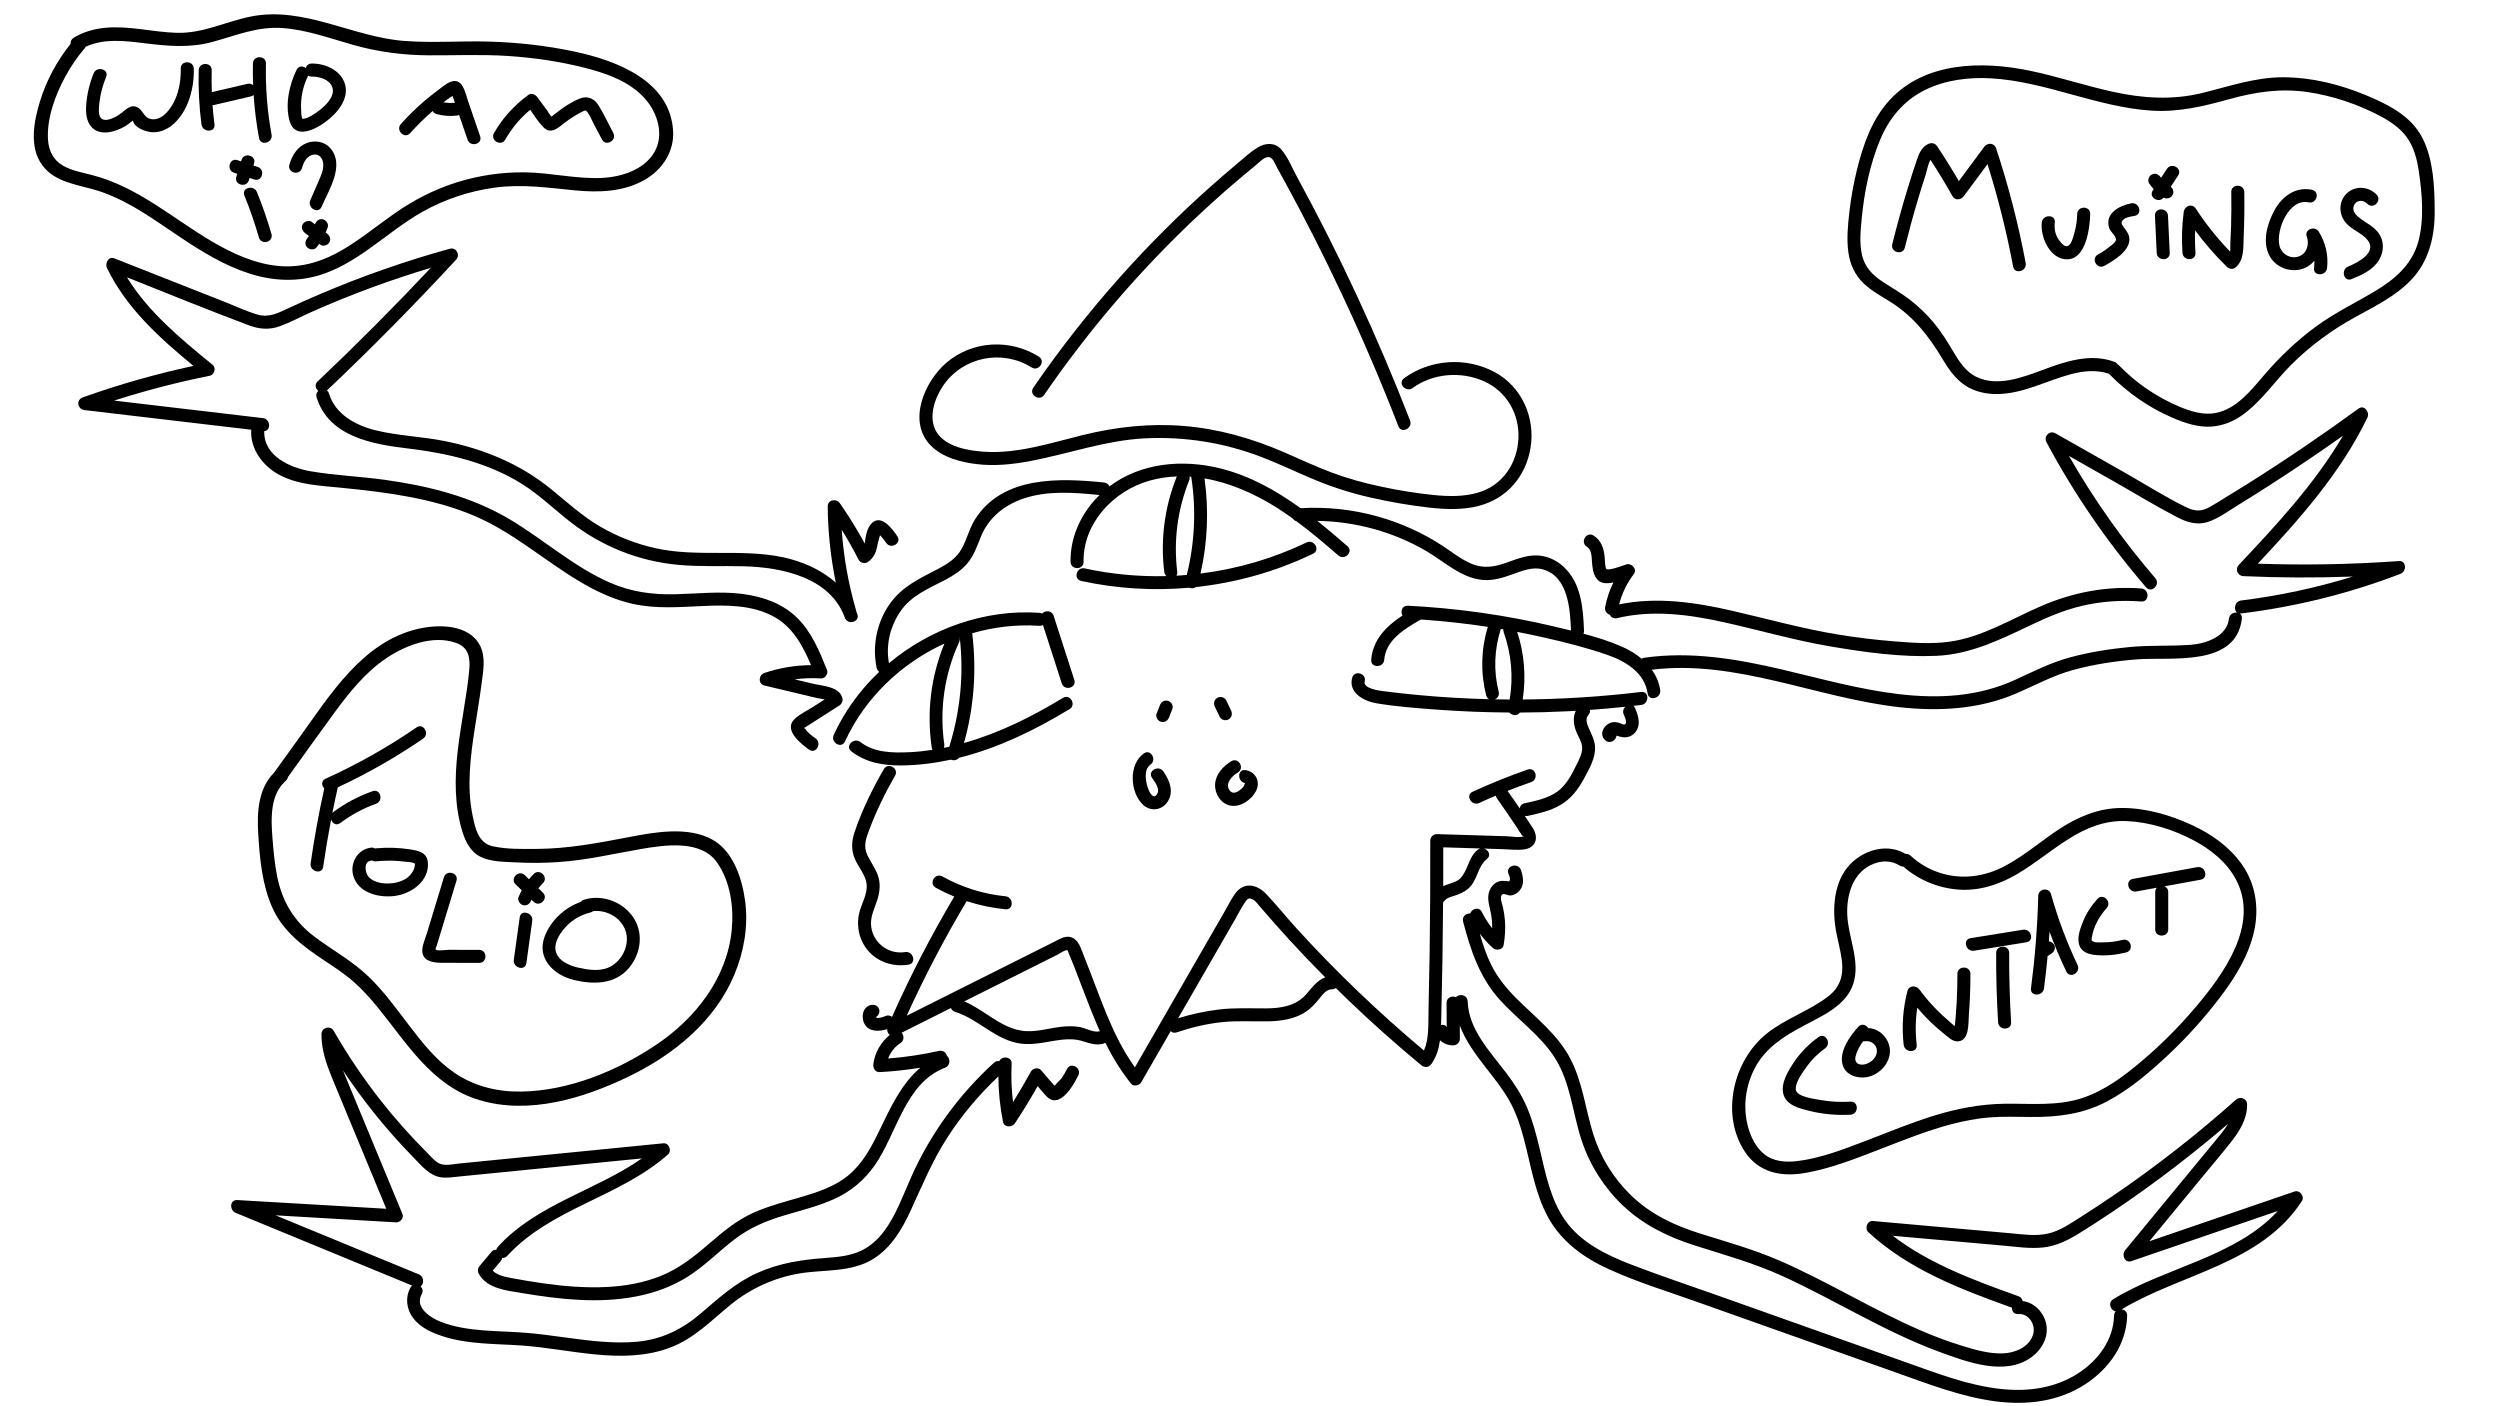 <?xml version="1.0" encoding="UTF-8"?>
<svg id="Layer_1" data-name="Layer 1" xmlns="http://www.w3.org/2000/svg" viewBox="0 0 1920 1080">
  <path d="M896.92,538.2c-2.87-.65-5.13.88-6.15,3.49l-2.54,6.52c-.95,2.44,1.05,5.59,3.49,6.15,2.87.65,5.13-.88,6.15-3.49.85-2.17,1.69-4.34,2.54-6.52.95-2.44-1.05-5.59-3.49-6.15Z"/>
  <path d="M945.44,545.6c-1.26-2.61-2.52-5.23-3.79-7.84-1.14-2.36-4.7-3.18-6.84-1.79-2.42,1.56-3.01,4.32-1.79,6.84,1.26,2.61,2.52,5.23,3.79,7.84,1.14,2.36,4.7,3.18,6.84,1.79,2.42-1.56,3.01-4.32,1.79-6.84Z"/>
  <path d="M695.13,731.2c-13.41,2.18-25.85-8.06-26.21-21.65-.17-6.67,3.11-12.75,5.02-18.98,1.87-6.12,2.42-12.46.16-18.56-2.03-5.47-5.52-10.1-7.99-15.34-3.22-6.8-1.03-12.78,1.49-19.44,5.44-14.37,12.14-28.2,19.82-41.5,3.22-5.58-5.41-10.62-8.63-5.05-8.82,15.27-16.7,31.43-22.4,48.15-2.43,7.12-2.83,13.93.19,20.93,2.73,6.33,8.16,12.16,8.98,19.17.92,7.92-4.3,15.51-5.86,23.08-1.44,6.95-.73,14.05,2.18,20.54,6.28,13.97,21.14,20.7,35.9,18.3,6.34-1.03,3.65-10.67-2.66-9.64Z"/>
  <path d="M893.4,592.37c-3.69-5.21-12.36-.22-8.63,5.05,2.21,3.13,6.49,8.65,3.77,12.62-2.74,4-5.48-1.05-6.5-3.65-2.09-5.32-4.07-15.21,1.5-19.14,5.22-3.68.23-12.35-5.05-8.63-11.84,8.34-10.8,29.86-.66,39.44,5.59,5.28,14.08,4.43,18.56-1.84,5.55-7.76,1.96-16.84-2.99-23.85Z"/>
  <path d="M956.45,591.44c-6.36-.85-6.3,9.16,0,10-.65-.09-.72,1.48-1.19,2.29-.67,1.16-2.49,2.73-3.54,3.47-2.63,1.85-5.65,2.58-7.59-.49-3.42-5.42,2.32-10.88,6.55-13.45,5.49-3.34.47-11.99-5.05-8.63-6.34,3.86-12.05,9.97-12.44,17.77-.36,7.25,4.34,14.8,11.71,16.29,7.75,1.57,16.22-4.47,19.69-11.13,3.74-7.17-.26-15.06-8.14-16.11Z"/>
  <path d="M1842.3,430.9c-36.04,2.59-72.19,3.25-108.29,2.01,32.04-34.24,63.69-69.69,84.17-112.26,1.94-4.02-2.41-10.07-6.84-6.84-28.18,20.53-57.03,40.1-86.56,58.64-7.31,4.59-14.66,9.12-22.05,13.58-3.33,2.01-6.72,4.29-10.48,5.41-4.9,1.46-9.44.01-13.87-2.17-15.81-7.79-30.93-17.42-46.26-26.12-17.88-10.14-35.75-20.27-53.63-30.41-4.44-2.52-9.18,2.47-6.84,6.84,21.32,39.88,47.04,77.26,76.56,111.52,4.21,4.88,11.25-2.22,7.07-7.07-25.07-29.11-47.25-60.56-66.33-93.87,11.56,6.55,23.11,13.1,34.67,19.66,16.26,9.22,32.32,19.07,48.92,27.66,7.3,3.78,15.11,6.02,23.19,3.35,8.1-2.68,15.49-8.23,22.7-12.67,15.52-9.55,30.87-19.39,46.04-29.5,11.76-7.84,23.4-15.87,34.93-24.04-21.52,36.8-50.93,68.32-80.07,99.32-3.03,3.23-.81,8.34,3.54,8.54,28.04,1.27,56.12,1.36,84.16.31-28,8.6-56.72,14.8-85.82,18.38-5,.61-6.08,7.02-3.14,9.27-2.67-.31-5.84,1.27-6.24,4.72-1.61,13.8-17.64,19.15-29.37,20.04-15.58,1.18-31.21.21-46.81,1.71-15.49,1.49-31.05,3.92-46.08,8.01-14.69,4-27.92,10.76-41.68,17.08-57.42,26.39-121.19,5.83-179.03-7.76-34.78-8.17-70.29-14.21-106-9.1-.84.12-1.52.4-2.06.78-4.48-3.77-9.63-6.84-14.93-9.18-9.5-4.21-19.6-7.36-29.8-10.07.32-.65.49-1.43.45-2.34-.68-17.27-2.09-36.38-15.56-48.92-5.53-5.15-12.4-8.41-19.99-8.81-8.75-.46-16.97,3.11-25.06,5.89-8.64,2.97-16.66,4.19-25.35.67-8.26-3.35-15.37-9.18-22.77-14.02-15.25-9.98-32.14-17.56-49.68-22.48-19.23-5.39-39.33-7.53-59.26-6.37-18.59-13.44-38.6-24.7-61.06-30.41-29.26-7.45-61.65-4.54-85.68,13.63-.72-1.52-2.12-2.75-4.21-2.96-34.19-3.45-77.38-5.15-98.72,27.72-4.74,7.3-6.51,15.94-10.78,23.46-3.96,6.97-10.54,11.29-17.47,14.93-14.19,7.46-27.7,13.35-37.36,26.82-10.2,14.22-13.86,32.41-10.32,49.48.3,1.46,1.06,2.43,2.02,3-4.2,3.97-8.19,8.15-11.94,12.55-9.28,10.89-17.07,22.92-23.03,35.93-2.66,5.81,5.95,10.9,8.63,5.05,15.39-33.57,43.27-60.1,76.38-75.23-10.4,25.33-13.73,52.68-9.74,79.91.1.68.3,1.24.58,1.72-5.8.88-11.63,1.51-17.5,1.79-12.72.62-27.3.49-37.81-7.76-5.01-3.93-12.13,3.1-7.07,7.07,10.96,8.6,24.35,10.94,38.01,10.88,12.9-.06,25.83-1.69,38.46-4.44,2.07.87,4.75.55,6.27-1.45.23-.06.46-.11.69-.16,29.89-7.53,57.93-21.27,84.18-37.2,5.49-3.33.47-11.98-5.05-8.63-23.87,14.48-49.06,27.06-76.01,34.64,7.74-27.4,9.79-55.99,6.33-84.28,16.58-4.83,33.99-6.9,51.47-5.72,1.15.08,2.1-.19,2.84-.67,4.82,14.96,9.65,29.92,14.47,44.88,1.97,6.1,11.63,3.49,9.64-2.66-5.29-16.42-10.59-32.84-15.88-49.25-1.39-4.32-6.65-4.27-8.89-1.68-.62-.34-1.34-.56-2.18-.62-41.59-2.81-83.54,12-115.39,38.7-2.57-13.77.81-28.06,8.67-39.62,8.52-12.52,21.71-17.63,34.59-24.4,6.16-3.24,12.25-7.13,16.8-12.49,5.19-6.1,7.66-13.51,10.61-20.82,5.87-14.52,18.17-24.26,32.82-29.17,18.7-6.27,38.82-4.57,58.16-2.63-1.12,1.1-2.22,2.22-3.29,3.41-11.87,13.15-19.22,30.01-18.92,47.86.11,6.43,10.11,6.45,10,0-.51-29.72,23.14-54.6,50.72-62.34,6.94-1.95,13.94-2.96,20.94-3.22-.07.13-.13.27-.19.41-9.25,23.06-12.53,48.16-9.52,72.82.17,1.42.81,2.51,1.69,3.3-21.04.54-42.16-1.4-62.8-5.91-6.27-1.37-8.95,8.27-2.66,9.64,27.31,5.97,55.3,7.65,82.91,5.2,1.67.7,3.69.62,5.14-.5,31.1-3.34,61.63-11.94,90.05-25.62,5.8-2.79.73-11.42-5.05-8.63-25.68,12.36-53.27,20.36-81.43,23.87,5.48-24,6.46-48.66,3.08-73.07,19.92,3.4,39.19,12.09,56.08,22.85,4.05,2.58,8.01,5.3,11.9,8.11.54.92,1.4,1.63,2.59,1.91,11.14,8.23,21.73,17.21,32.18,26.29,4.84,4.2,11.94-2.84,7.07-7.07-7.57-6.58-15.29-13.16-23.23-19.47,29.39.46,58.43,8.35,83.89,23.28,13.7,8.04,26.46,20.47,42.95,22.07,8.03.78,15.68-1.66,23.14-4.32,7.29-2.6,15.29-5.95,23.11-3.83,19.62,5.3,21.13,30.6,21.78,47.02-4.31-1.05-8.62-2.07-12.88-3.08-36.89-8.76-74.58-14.06-112.45-15.99-4.45-.23-5.81,4.48-4.11,7.52-12.18,8.09-22.77,18.33-24,34.01-.5,6.42,9.5,6.38,10,0,1.21-15.34,16.13-24.03,28.09-30.93,17.25,1.16,34.43,3.03,51.5,5.64-5.29,17.08-5.69,35.15-1.32,52.52.38,1.52,1.24,2.51,2.31,3.05-17.88-.45-35.74-1.48-53.55-3.13-9.12-.84-18.23-1.81-27.31-2.99-3.27-.43-16.2-2-14.73-7.6,1.63-6.23-8.01-8.89-9.64-2.66-2.99,11.45,9.03,17.87,18.55,19.49,15.72,2.67,31.9,3.8,47.79,4.97,18.11,1.33,36.27,2.03,54.43,2.14,2,2.43,6.25,2.87,8.05.03,12.18-.05,24.37-.37,36.54-.98,2.15-.11,4.29-.22,6.43-.35-2.44,5.03-1.77,10.88.47,16.29,1.41,3.41,3.64,6.8,4.25,10.5.84,5.18-2.02,10.22-4.22,14.7-3.72,7.56-7.73,15.61-14.79,20.61-7.35,5.2-16.5,7.05-25.13,8.93-2.34.51-3.44,2.16-3.57,3.97-2.97-4.31-5.97-8.6-8.98-12.88-.16-.23-.33-.43-.51-.62,6.02-2.38,12.09-4.64,18.21-6.77,6.04-2.09,3.45-11.76-2.66-9.64-14.39,4.99-28.51,10.7-42.35,17.07-5.84,2.69-.76,11.31,5.05,8.63,4.23-1.95,8.49-3.82,12.77-5.63.11.65.38,1.32.85,2,5.17,7.36,10.27,14.77,15.26,22.26,1.03,1.55,1.94,3.47,3.2,4.82.36,1.34,1.21,2,2.54,1.99-.34.1-.67.19-1.01.29-3.3,1.11-8.83-.09-12.32-.2-17.95-.54-35.89-1.09-53.84-1.63-2.7-.08-5.01,2.36-5,5,.09,29-.07,58.01-.5,87.01-.22,14.5-.5,29-.84,43.5-.24,10.04.54,21.28-3.48,30.71-34.61-29.01-67.3-60.29-97.73-93.67-7.97-8.74-15.37-18.07-23.51-26.63-6.9-7.26-16.77-9.48-23.44-.66-3.27,4.32-5.7,9.41-8.4,14.1-3.32,5.76-6.64,11.52-9.95,17.29l-18.91,32.84c-13.36,23.2-26.72,46.4-40.07,69.6-18.2-25.3-27.15-55.9-38.79-84.5-2.34-5.74-4.37-14.77-11.68-15.72-3.96-.52-7.53,1.82-10.92,3.52-4.75,2.38-9.51,4.77-14.26,7.15-17.53,8.79-35.06,17.57-52.6,26.36-15.67,7.85-31.34,15.7-47,23.56,13.71-30.15,29.08-59.51,46.05-87.97,9.62,3.15,19.59,5.23,29.8,6.24,6.4.63,6.36-9.38,0-10-17.08-1.67-33.52-6.91-48.52-15.24-5.63-3.13-10.68,5.51-5.05,8.63,4.64,2.58,9.39,4.85,14.23,6.85-17.73,29.85-33.68,60.7-47.81,92.39-1.22-.96-2.85-1.42-4.34-.87-1.73.64-3.57,1.38-5.41,1.61-.43.06-1.18.13-1.64.05-.2-.03-.56-.21-.82-.33-.05-.09-.12-.21-.19-.3,2.06-.99,3.16-3.67,2.56-5.84-.76-2.76-3.49-4.03-6.15-3.49-6.64,1.33-7.97,9.44-5.1,14.6,3.54,6.37,11.26,5.86,17.37,4.01-.06,1.79.73,3.42,2.03,4.38-6.8,5.61-11.43,13.35-12.63,22.26-.4,2.99,1.21,6.52,4.82,6.33,10.49-.56,20.92-1.69,31.27-3.37-14.79,12.4-23.26,31.35-31.74,48.82-6.06,12.48-12.85,25.11-23.78,34.04-10.21,8.35-23.05,12.63-35.52,16.3-12.62,3.71-25.4,6.92-37.42,12.34-13.02,5.87-23.85,15.09-34.58,24.33-11.12,9.57-22.49,18.54-36.24,24.06-13.04,5.23-27.03,7.73-41.01,8.48-16.41.87-32.92-.47-49.17-2.76-7.93-1.12-15.84-2.43-23.71-3.9-5.24-.98-11.39-2.03-15.27-5.85,2.04-2.43,4.08-4.86,6.12-7.3.67-.8,1.04-1.65,1.18-2.51,1.3.17,2.67-.25,3.85-1.53,33.63-36.7,86.71-45.21,123.5-77.94,3.08-2.74.77-8.96-3.54-8.54-41.68,4.13-83.36,8.25-125.03,12.38-10.58,1.05-21.17,2.1-31.75,3.14-4.21.42-9.41,1.69-13.59.59-4.22-1.1-7.41-5.18-10.38-8.14-13.11-13.05-25.44-26.9-36.86-41.46-13.15-16.77-25.02-34.52-35.68-52.97-2.51-4.33-9.26-2.4-9.32,2.52-.13,11.83,3.67,22.86,8.1,33.67,4.87,11.89,9.84,23.75,14.76,35.62,8.97,21.64,17.94,43.29,26.92,64.93-38.12-2.23-76.24-4.45-114.35-6.68-6.11-.36-6.12,7.85-1.33,9.82,45.18,18.62,90.36,37.24,135.54,55.85-.48.38-.91.88-1.27,1.52-4.17,7.43-3.14,16.41,1.87,23.21,5.51,7.47,14.34,11.43,22.94,14.22,19.45,6.31,40.24,5.67,60.4,7.06,37.44,2.58,77.9,15.47,114.52,1.51,18.48-7.05,31.54-21,46.58-33.18,15.16-12.29,33.42-20.49,52.67-23.68,19.01-3.15,39.55-.55,56.62-11.25,13.75-8.62,22.14-23.04,28.73-37.43,8.71-19.03,16.56-38.01,27.98-55.68,11.11-17.19,24.31-32.88,39.17-46.93.07,11.7,1.28,23.34,3.56,34.85.89,4.5,6.94,4.52,9.14,1.19,6.15-9.32,11.96-18.85,17.47-28.56,1.73,2.04,3.47,4.07,5.22,6.1,2.63,3.04,5.58,5.73,9.89,4.46,7.14-2.11,12.98-12.57,16.11-18.74,2.91-5.73-5.72-10.79-8.63-5.05-1.2,2.36-2.5,4.67-4.01,6.85-1.37,1.97-4.01,3.96-5.4,6.01-.21-.18-.51-.38-.89-.6-.71-1.28-2.06-2.42-3-3.52-2.2-2.58-4.4-5.16-6.61-7.74-2.08-2.43-6.4-1.65-7.85,1.01-4.36,7.97-8.96,15.79-13.75,23.5-1.19-9.76-1.53-19.59-1.06-29.47.27-5.66-7.42-6.32-9.5-2.04-1.35-.23-2.82.1-4.11,1.28-26.96,24.56-48.83,54.61-63.62,87.96-6.23,14.03-11.47,28.97-20.72,41.39-4.66,6.26-10.53,11.61-17.62,14.98-8.43,4-17.97,4.88-27.16,5.54-18.49,1.34-35.88,3.92-52.91,11.66-16.62,7.55-29.55,19.38-43.25,31.1-14.24,12.19-30,19.86-48.82,21.59-18.38,1.69-36.86-.82-55.05-3.27-10.01-1.35-20.02-2.75-30.1-3.57-10.87-.88-21.78-1.03-32.66-1.87-11.18-.86-22.44-2.5-32.93-6.61-7.92-3.1-20.29-11.08-14.59-21.23,1.28-2.28.61-4.48-.84-5.89,2.68-2.01,2.86-7.55-1.4-9.3-36.67-15.11-73.35-30.23-110.02-45.34l92.67,5.41c2.96.17,6.04-3.38,4.82-6.33-9.65-23.29-19.31-46.58-28.96-69.87-4.7-11.34-9.4-22.67-14.1-34.01-.89-2.15-1.78-4.3-2.65-6.47,15.87,23.8,33.92,46.16,53.93,66.61,6.07,6.2,12.41,14.28,21.53,15.5,4.59.62,9.27-.2,13.84-.65,5.62-.56,11.25-1.11,16.87-1.67,21.83-2.16,43.66-4.32,65.49-6.49,19.31-1.91,38.62-3.82,57.92-5.74-35.49,24.8-80.52,35.01-110.54,67.77-.7.76-1.1,1.58-1.27,2.41-1.28-.16-2.63.28-3.77,1.63-2.99,3.56-5.97,7.12-8.96,10.68-1.47,1.75-1.94,3.99-.78,6.06,6.47,11.6,21.28,12.85,33.04,14.84,14.69,2.48,29.49,4.52,44.38,5.27,28.74,1.44,58.79-2.32,83.5-18.09,12.83-8.18,23.46-19.16,35.49-28.38,11.55-8.86,24.3-14.26,38.17-18.39,13.01-3.88,26.26-7.08,38.66-12.72,12.66-5.75,22.99-14.48,30.95-25.86,16.89-24.16,23.29-63.24,53.91-74.84,4.3-1.63,4.15-7.11,1.47-9.19-.67-2.41-2.9-4.46-6.04-3.76-12.92,2.88-25.97,4.83-39.14,5.85,1.85-4.79,5-8.89,9.53-11.91,3.06-2.04,2.71-5.75.85-7.88,12.63-6.33,25.26-12.66,37.89-18.99.47,1.3,1.49,2.42,3.19,2.94,18.16,5.62,31.18,21.99,50.64,24.42,10.66,1.33,20.97-1.85,31.48-3.03,5.49-.62,10.76-.48,16.05,1.2,5.18,1.64,9.58,3.16,15.06,2.03.86-.18,1.54-.51,2.08-.95,5.55,11.1,11.97,21.68,19.79,31.44,2.04,2.55,6.39,1.53,7.85-1.01,7.54-13.1,15.09-26.2,22.63-39.3,1.07,1.1,2.66,1.64,4.61.97,11.2-3.8,22.77-6.56,34.55-7.83,12.07-1.3,24.02-.39,36.1-.65,10.02-.22,20.66-1.86,29.08-7.71,3.82-2.66,6.72-5.96,9.64-9.53,2.53-3.1,5.39-7.34,9.78-7.35,1.26,0,2.27-.39,3.04-1.01,3.27,3.22,6.55,6.44,9.86,9.62,17.97,17.24,36.58,33.78,55.76,49.66,2.62,2.17,5.88,1.79,7.85-1.01,3.86-5.48,5.66-11.71,6.55-18.15,2.66,2.6,6.33,3.99,10.26,3.94,2.69-.03,5.02-2.27,5-5-.02-3.38-.04-6.77-.06-10.15,4.51,11.82,12.29,22.33,20.19,32.48,6.18,7.94,12.52,15.83,17.55,24.58,5.32,9.25,8.68,19.38,11.42,29.66,5.4,20.28,8.42,41.61,18.55,60.29,10.21,18.83,27.55,31.32,46.7,40.03,21.84,9.94,45.06,17.05,67.65,25.07,25.43,9.03,50.87,18.06,76.3,27.09l77.25,27.42c24.57,8.72,49.22,18.31,75.2,21.83,24.39,3.3,49.36.41,70.2-13.46,17.84-11.87,30.97-30.37,31.53-52.29.07-2.95-1.98-4.54-4.25-4.79,46.08-27.65,107.13-35,138.43-83.17,2.31-3.56-1.55-8.75-5.65-7.34-37.16,12.73-74.32,25.46-111.48,38.19l38.48-46.71c7.96-9.67,16.1-19.22,23.87-29.03,6.84-8.64,12.87-18.04,12.71-29.44-.06-4.5-5.34-6.38-8.54-3.54-29.88,26.62-61.42,51.31-94.5,73.83-8.1,5.51-16.29,10.9-24.56,16.15-7.8,4.96-15.8,10.58-24.93,12.76-9.67,2.31-20,.66-29.75-.21-10.91-.97-21.82-1.94-32.72-2.91-24.13-2.15-48.26-4.3-72.39-6.45-4.34-.39-6.57,5.72-3.54,8.54,31.1,28.79,71.1,43.91,110.35,58.05-.11,2.59,1.47,5.13,4.79,4.87,8.34-.66,13.86,8.57,11.31,16.1-3.24,9.58-14.06,13.88-23.38,14.14-10.95.31-21.92-3.05-32.28-6.25-10.08-3.12-19.98-6.85-29.67-11.02-37.55-16.16-72.32-38.03-109.85-54.25-19.73-8.52-40.09-14.18-60.55-20.59-19.67-6.16-37.89-14.78-52.85-29.24-13.43-12.99-23.48-29.15-29.06-46.98-6.01-19.21-8.14-39.65-17.47-57.74-9.78-18.97-27.09-32.01-41.84-46.85-7.61-7.65-14.32-15.9-19.14-25.61-3.78-7.61-6.43-15.71-8.73-23.9,2.95,3.96,6.27,7.63,9.97,10.97,2.52,2.27,7.7,1.75,8.36-2.21,1.07-6.46,1.55-12.95.93-19.49-.3-3.16-.77-6.32-1.45-9.43-.49-2.28-2.73-7.61-.83-9.68,1.36-1.48,4.46.72,6.6.57,2.74-.2,5.21-1.64,6.97-3.71,3.93-4.6,2.87-10.59,1.05-15.84-2.1-6.04-11.76-3.44-9.64,2.66.37,1.08,1.36,3.08,1.22,4.31-.3,2.61-1,1.56-2.81,1.49-2.31-.09-4.02-.41-6.26.48-4.15,1.65-6.78,5.63-7.43,9.94-.81,5.43,1.34,10.71,2.18,16.01.51,3.26.74,6.58.71,9.89-3.09-3.85-5.75-8.01-8-12.56-2.16-4.38-7.65-2.52-8.93,1.15-3.08-.2-6.47,2.3-5.45,6.2,5.79,22.16,12.67,42.96,28.31,60.24,13.59,15.02,30.92,26.94,41.98,44.16,12.2,18.99,13.72,42.18,20.58,63.2,6.22,19.06,17.16,36.46,31.67,50.31,15.87,15.15,35.09,24.44,55.84,31.01,22.64,7.17,45.11,13.42,66.79,23.3,40.61,18.51,78.52,42.78,120.54,58.22,21.07,7.74,50.77,19.09,71.05,3.96,8.07-6.02,13.38-15.93,10.91-26.11-2.06-8.52-9.22-15.8-17.92-16.79-.32-1.6-1.36-3.07-3.3-3.77-33.51-12.06-67.99-24.6-96.44-46.4,17.05,1.52,34.1,3.04,51.14,4.55l33.72,3c10.13.9,20.56,2.52,30.73,1.4,9.67-1.07,18.16-5.11,26.38-10.12,8.55-5.22,16.95-10.72,25.28-16.28,17.07-11.39,33.75-23.36,50.02-35.86,13.72-10.54,27.15-21.45,40.28-32.72-2.77,4.62-6.4,8.86-9.75,12.93l-23.12,28.06c-15.41,18.71-30.82,37.42-46.24,56.13-2.88,3.5-.31,10.13,4.86,8.36,37.46-12.83,74.92-25.67,112.38-38.5-32.39,35.33-86.53,43.34-126.37,67.74-4.4,2.69-2.03,8.79,1.92,9.35-.75.79-1.24,1.88-1.28,3.26-.47,18.78-12.38,34.58-27.78,44.44-17.71,11.34-38.26,14.1-58.91,11.93-24.83-2.61-48.58-11.79-71.94-20.08l-71.59-25.42c-24.49-8.69-48.98-17.39-73.48-26.08-22.5-7.99-45.21-15.53-67.49-24.13-18.78-7.25-38.24-16.75-50.21-33.61-11.47-16.16-15.22-36.13-19.7-55.03-2.62-11.04-5.51-22.02-10-32.47-4.13-9.6-9.85-18.19-16.16-26.49-12.3-16.18-28.44-32.93-29.18-54.42-.17-5.09-6.49-6.16-8.99-3.17-2.97-1.31-7.24.15-7.22,4.37l.11,18.51c-1.09-1.58-2.76-1.97-4.33-1.56.05-1.71.09-3.42.14-5.12.38-15.16.69-30.31.93-45.47.23-14.51.38-29.01.48-43.52.22-.22.42-.47.61-.74,2.25-3.27,7.2-3.95,10.67-5.27,3.89-1.49,7.35-3.41,10.05-6.65,5.2-6.24,5.81-15.59,12.35-20.7,3.49-2.73,1.19-6.92-2.22-7.98,4.83.15,9.65.29,14.48.44,5.26.16,10.85.87,16.08.21,9.29-1.16,11.64-9.01,6.87-16.45-2.01-3.14-4.08-6.25-6.17-9.35.72.18,1.52.21,2.39.02,8.74-1.9,17.7-3.96,25.45-8.62,7.73-4.64,13.16-11.74,17.41-19.56,4.1-7.56,9.43-16.53,8.7-25.44-.37-4.45-2.3-8.4-4.15-12.39-1.47-3.17-3.87-8.21-1.03-11.3,1.17-1.28,1.51-2.72,1.3-4.07,9.06-.65,18.1-1.46,27.13-2.41-1.44,1.44-2.19,3.65-1.17,5.97.61,1.38,3.13,6.51.77,7.6-.85.39-3.79-1.1-4.58-1.3-1.69-.42-3.46-.7-5.19-.32-5.92,1.31-10.56,8.95-5.25,13.74,3.57,3.23,8.46.07,8.66-3.54.08.03.17.06.25.08,1.52.46,2.97.96,4.55,1.15,3.46.43,6.75-.66,9.14-3.23,5.24-5.61,3-13.07.27-19.25-.3-.68-.69-1.22-1.13-1.62,1.96-.22,3.92-.43,5.88-.67,6.31-.76,6.39-10.76,0-10-30.19,3.62-60.57,5.56-90.97,5.78,2.66-17.38,1.28-35.12-4.24-51.9,6.72,1.29,13.42,2.67,20.1,4.19,16.53,3.76,33.2,7.89,49.22,13.49,14.1,4.93,28.49,13.58,30.87,29.59.94,6.34,10.58,3.65,9.64-2.66-.86-5.83-3.16-11.02-6.42-15.57,64.65-8.01,126.64,21.72,190.06,28.78,30.09,3.35,61.08,1.69,89.22-10.3,14.81-6.31,28.62-14.01,44.26-18.28,16.03-4.37,32.64-6.87,49.19-8.15,25.98-2.02,76.04,6.24,80.42-31.25.22-1.88-.5-3.19-1.63-3.96.32.02.65.01,1.01-.03,41.92-5.16,83-15.27,122.43-30.46,4.84-1.86,4.75-10.26-1.33-9.82ZM736.93,489.52s.09-.03.13-.05c3.31,28.24.45,56.88-8.02,84.01-1.39.31-2.78.61-4.17.89.35-.83.5-1.79.35-2.85-3.88-26.54.16-54.02,11.4-78.35.59-1.29.63-2.54.3-3.64ZM911.44,441.58c-2.65.22-5.3.42-7.96.57.52-.76.79-1.75.64-3-2.92-23.91.19-47.8,9.16-70.16.44-1.11.47-2.1.21-2.94.46.03.91.08,1.37.11.01.11.02.22.04.34,3.9,25.02,2.63,50.55-3.45,75.09ZM1159.4,537.23c-3.82-.02-7.64-.06-11.45-.14,2.13-.84,3.76-2.95,3.04-5.81-4.04-16.07-3.4-32.53,1.66-48.26.66.11,1.31.23,1.97.35-.11.7-.04,1.47.26,2.32,5.87,16.65,7.47,34.23,4.53,51.53ZM844.11,792.1c-4.69.97-10-2.45-14.57-3.28-4.89-.89-9.81-.8-14.72-.22-10.1,1.19-20.55,4.64-30.78,2.88-16.26-2.8-28.44-16.09-43.49-22.41,15.69-7.86,31.37-15.72,47.06-23.58,8.32-4.17,16.64-8.34,24.96-12.51,1.52-.76,4.47-2.99,6.24-3.13,1.19-.09-.54-.9.81-.15.54.3.86,1.8,1.11,2.36,1.63,3.73,3.13,7.52,4.62,11.3,5.75,14.57,11.01,29.34,17.18,43.74.7,1.65,1.43,3.28,2.16,4.91-.19.02-.38.05-.57.09ZM1002.98,763.79c-7.78,8.82-19.35,10.58-30.56,10.64-12.06.06-23.94-.59-35.97.83-10.76,1.28-21.32,3.53-31.64,6.77,14.45-25.09,28.9-50.19,43.35-75.28,2.67-4.64,5.12-9.57,8.12-14,1.72-2.54,2.98-3.54,5.88-1.96,2.32,1.26,4.21,4,5.89,5.95,7.03,8.15,14.12,16.23,21.38,24.17,9.24,10.11,18.7,20.01,28.35,29.74-6.29,2.14-10.28,8.01-14.8,13.14ZM1134.95,652.62c-7.21,5.65-7.31,15.24-13.16,21.66-2.84,3.12-7.29,3.86-11.07,5.31-.81.31-1.58.65-2.33,1,.04-9.94.06-19.89.04-29.83,9.5.29,19,.58,28.49.86-.67.17-1.34.49-1.98.99Z"/>
  <path d="M689.16,411.86c-4.01-6.02-13.07-18.04-20.42-9.2-2.37,2.84-3.33,6.62-3.98,10.18-.24,1.31-.37,2.95-.65,4.57-5.8-10.66-12.16-20.98-19.11-30.94-2.7-3.88-9.37-2.74-9.32,2.52.19,19.68,2.28,39.28,6.22,58.52-11.18-10.02-25.82-16.43-40.61-19.55-32.28-6.8-65.71.25-97.97-6.96-14.83-3.32-29.07-8.85-42.21-16.48-13.93-8.1-25.62-18.91-38.06-29.02-23.74-19.28-51.63-30.74-81.48-36.75-17.59-3.54-35.79-4.02-53.21-8.31-15.1-3.72-30.79-12.17-35.61-28.01-.34-1.12-.94-1.95-1.69-2.52,34.2-32.39,67.32-65.92,99.28-100.52,3.32-3.59.09-9.72-4.86-8.36-33.78,9.32-66.88,20.89-99.13,34.6-8.1,3.45-16.15,7.03-24.13,10.75-7.87,3.67-15.34,7.81-24.22,5.27-8.55-2.45-16.83-6.41-25.09-9.67-8.64-3.41-17.27-6.81-25.91-10.22-19.74-7.78-39.48-15.57-59.22-23.35-4.46-1.76-7.32,3.85-5.65,7.35,14.8,30.79,40.43,53.81,66.42,75.23-28.78,6.22-57.12,14.28-84.87,24.16-5.52,1.97-4.23,9.17,1.33,9.82,42.65,5.02,85.3,10.04,127.95,15.06-.01.12-.03.23-.04.36-.76,14.4,8.76,27.23,21,33.97,14.69,8.1,32.15,8.63,48.46,10.27,34.51,3.47,69.8,7.87,101.98,21.57,29.15,12.41,52.94,33.62,79.86,49.83,13.05,7.86,27.09,14.56,42.04,17.82,17.85,3.89,36.02,2.36,54.1,1.55,17.92-.8,37.24-.75,53.49,7.94,14.89,7.96,22.72,22.53,29.04,37.49-12.18.09-24.25,2.11-35.83,6.01-4.44,1.49-5.06,8.44,0,9.64,8.95,2.13,17.9,4.26,26.85,6.4,4.48,1.07,8.95,2.13,13.43,3.2.83.2,3.6.55,6.02,1.07-3.21,2.05-6.42,4.11-9.62,6.16-4.42,2.83-10.04,5.38-13.74,9.13-8.25,8.36,5.1,18.76,11.37,23.31,5.22,3.78,10.22-4.89,5.05-8.63-2.38-1.72-6.44-4.49-7.8-7.24-1.21-.53-1.26-.97-.15-1.33.79-.51,1.59-1.02,2.38-1.52,1.59-1.02,3.17-2.03,4.76-3.05,6.35-4.06,12.7-8.13,19.05-12.19,1.92-1.23,2.84-3.42,2.3-5.65-2.18-8.92-15.51-9.36-22.71-11.07-4.67-1.11-9.34-2.22-14.01-3.34,6.6-.86,13.29-1.1,20.06-.72,2.2.12,3.64-.97,4.34-2.47.83-1.03,1.14-2.46.45-4.17-5.84-14.53-12.05-29.65-23.65-40.62-11.3-10.69-26.24-15.69-41.42-17.63-17.12-2.18-34.3-.15-51.46.27-17.18.42-33.65-1.76-49.5-8.62-28.15-12.19-51.25-33.23-77.42-48.83-29.4-17.52-62.66-25.78-96.29-30.45-18.79-2.61-37.94-3.32-56.62-6.52-16.08-2.75-36.29-11.69-35.78-30.85,5.32-.39,4.94-9.32-1.03-10.02l-114.29-13.45c24.12-7.71,48.65-14.09,73.49-19.08,3.5-.7,5.06-6.03,2.21-8.36-24.31-19.82-49.29-40.37-65.82-67.24,31.19,12.42,62.31,25.15,93.74,36.92,7.91,2.96,15.53,3.57,23.57.69,8.1-2.9,15.8-7.13,23.65-10.64,16.55-7.39,33.36-14.17,50.4-20.36,13.87-5.04,27.88-9.66,42.01-13.9-28.12,29.92-57.11,59.02-86.92,87.25-2.55,2.41-1.61,5.61.53,7.3-1.28,1.07-1.98,2.77-1.34,4.87,9.13,30.05,42.54,36.04,69.49,39.25,30.67,3.64,61.58,10.68,88.07,27.22,13.48,8.41,24.83,19.54,37.31,29.27,11.98,9.34,25.04,16.87,39.14,22.52,14,5.61,28.76,9.04,43.77,10.45,16.89,1.59,33.87.63,50.8,1.11,28.77.82,66.07,8.56,77.07,39.43,2.14,6.02,11.81,3.43,9.64-2.66-.24-.68-.5-1.35-.77-2.01-.04-.28-.09-.57-.17-.86-5.9-20.27-9.6-41-11.07-61.99,4.65,7.53,9,15.23,13.03,23.12,1.2,2.34,4.66,3.19,6.84,1.79,5.04-3.22,6.73-8.13,7.72-13.78.38-2.15,1.38-4.68,1.81-6.9.23.23.47.44.69.68,1.52,1.61,2.81,3.33,4.04,5.16,3.55,5.33,12.21.33,8.63-5.05Z"/>
  <path d="M1644.49,451.95c-26.51-2.03-52.37,2.95-76.7,13.44-23.33,10.06-45.72,24.21-71.36,27.54-13.79,1.79-27.92.72-41.73-.38-14.22-1.13-28.39-2.83-42.47-5.12-27.67-4.49-54.53-12.05-81.8-18.33-28.53-6.57-58-10.87-86.94-4.95,2.23-8.49,6.01-16.27,11.37-23.39,2.7-3.58-1.75-8.5-5.65-7.34-4.09,1.22-8.45,3.15-12.66,3.77-3.23.48-3.26-.1-3.72-3.49-.27-1.95-.26-3.94-.45-5.9-.63-6.68-2.61-12.84-8.59-16.53-5.49-3.39-10.52,5.26-5.05,8.63,3.69,2.27,3.59,7.45,3.88,11.27.33,4.43.75,9.33,3.44,13.05,3.01,4.17,7.96,4.24,13.04,3.06-2.95,5.96-5.09,12.32-6.34,18.92-.56,2.98,1.3,5.14,3.54,5.94.96,1.88,2.95,3.24,5.6,2.6,27.24-6.55,55.19-2.84,82.16,3.17,26.98,6.01,53.5,13.71,80.77,18.38,26.8,4.59,54.92,8.57,82.17,7.4,25.99-1.11,48.64-12.18,71.69-23.18,12.88-6.15,25.91-11.78,39.84-15.11,15.07-3.61,30.53-4.63,45.96-3.45,6.42.49,6.39-9.51,0-10Z"/>
  <path d="M516.93,100.45c-2.28-38.32-43.09-53.98-76.43-61-21.22-4.47-42.93-6.86-64.64-7.5-21.79-.64-43.64,1.14-65.4-.51-39.72-3.02-77.07-26.83-117.64-18.78-19.53,3.87-36.85,13.17-57.27,12.55-18.18-.55-36.27-5.57-54.52-3.88-8.69.8-16.88,3.12-24.32,7.59-1.98,1.19-2.67,3-2.49,4.74-10.63,13.37-18.75,28.38-23.66,44.61-4.58,15.14-8.28,34.61,1.84,48.51,10.13,13.93,28.52,15.02,43.91,20.06,18.63,6.11,35.11,17.04,51.06,27.88,31.05,21.1,65.99,45.22,106.22,39.27,36.16-5.36,60.88-34.54,91.1-51.48,16.91-9.48,35.75-15.7,55.11-18.39,20.85-2.9,40.96.05,61.7,2.08,18.23,1.78,37.21,1.23,53.42-7.97,13.95-7.92,22.97-21.94,22.03-37.77ZM502.42,117.08c-7.92,13.38-25.22,18.9-40.35,19.57-19.74.87-39.15-4.04-58.84-4.3-18-.23-36.16,2.49-53.24,7.95-16.8,5.37-32.29,13.37-46.61,23.35-13.47,9.38-26.12,19.9-40.34,28.25-14.77,8.67-30.85,13.87-48.32,12.44-18.68-1.53-36.27-9.66-52.06-18.95-30.52-17.98-57.12-42.16-92.55-51.1-7.37-1.86-15.19-3.3-21.81-7.12-7.41-4.28-10.9-11.6-11.42-19.72-1.07-16.51,5.51-34.3,13.32-48.73,4.14-7.64,9.06-14.87,14.73-21.54.34-.4.6-.82.8-1.24,13.97-6.6,30.09-4.62,45.2-2.75,17.65,2.18,34.58,3.8,51.97-.92,18.38-4.98,34.88-12.2,54.45-10.71,18.62,1.41,36.41,8,54.2,13,18.93,5.32,37.86,7.8,57.58,7.92,20.4.12,40.73-.84,61.12.51,20.13,1.34,40.2,4.29,59.72,9.3,16.62,4.27,34.05,10.63,45.5,23.6,9.71,11.01,14.81,27.94,6.97,41.19Z"/>
  <path d="M1860.59,106.28c-8.81-17.51-27.22-26.48-44.53-33.57-19.7-8.06-40.87-13.28-62.24-13.37-21.82-.1-41.89,7.06-62.81,12.14-22.76,5.53-45.33,4.04-68.05-.92-21.7-4.74-42.81-11.88-64.58-16.36-36.28-7.46-79.94-6.78-107.01,22.5-13.7,14.82-20.52,34.57-25.27,53.82-2.64,10.67-4.54,21.51-5.8,32.44-1.18,10.26-2.18,20.81-.72,31.09,1.28,9.04,5.03,17.27,11.69,23.61,6.39,6.08,14.28,10.12,21.63,14.87,17.08,11.03,28.69,26.03,38.98,43.25,4.58,7.67,9.72,15.08,17.24,20.14,7.26,4.89,16.2,6.83,24.87,6.71,20.1-.28,37.7-10.31,56.71-15.31,9.71-2.56,19.43-3.43,29.01-.3.13.17.27.34.43.5,13.95,14.24,30.52,25.74,48.88,33.55,9.26,3.94,19.27,7.26,29.48,6.54,8.61-.61,16.71-3.89,23.69-8.89,14.77-10.59,24.98-26.16,37.75-38.87,14.34-14.28,30.6-26.17,48.28-35.98,15.11-8.39,31.27-16.1,43.39-28.75,13.76-14.35,18.27-33.19,18.23-52.62-.04-18.35-.86-39.53-9.25-56.21ZM1857.06,186.2c-4.84,17.12-17.94,28.33-32.67,37.18-15.06,9.05-30.85,16.57-45.11,26.95-14.95,10.88-28.2,23.5-40.23,37.51-10.08,11.74-21.2,26.1-37.26,29.31-9.48,1.89-19.26-1.19-27.95-4.81-9-3.75-17.6-8.54-25.62-14.06-7.6-5.22-14.56-11.25-21-17.83-.32-.33-.66-.59-1-.81-.55-.75-1.34-1.38-2.4-1.77-18.49-6.84-37.79-.22-55.33,6.34-15.46,5.78-35.05,13.12-51.02,5.04-8.02-4.06-12.91-11.71-17.35-19.2-4.47-7.54-9-14.9-14.58-21.69-5.5-6.7-11.77-12.73-18.62-18.06-6.75-5.25-14.16-9.35-21.27-14.05-7.54-4.99-13.39-11.04-15.55-20.07-2.2-9.19-1.19-19.14-.29-28.45,1.93-20.18,6.14-40.91,13.85-59.72,6.9-16.85,18.11-30.63,34.56-38.81,15.65-7.78,33.66-10.03,50.96-9.03,42.05,2.43,80.96,22.04,123.02,24.79,20.83,1.36,40.12-3.31,60.02-8.84,19.9-5.53,39.48-8.46,60.1-5.39,19.17,2.85,38.26,9.22,55.41,18.26,7.93,4.18,15.69,9.35,20.94,16.77,5.27,7.45,7.59,16.49,8.92,25.4,2.63,17.64,4.4,37.7-.51,55.05Z"/>
  <path d="M1721.94,664.09c-9.49-13.55-23.37-23.43-38.25-30.33-16.93-7.86-36.07-13.41-54.85-13.23-17.66.17-33.46,7-47.97,16.61-13.67,9.07-26.17,19.95-40.69,27.73-15.54,8.32-32.84,10.95-49.85,5.63-8.61-2.7-16.45-7.27-23.07-13.38-1.2-1.11-2.56-1.48-3.84-1.34-13-7.81-29.38-3.81-40.3,5.86-13.61,12.05-15.93,32-13.73,49.03,1.25,9.68,4.42,19.06,5.34,28.78.99,10.49-2,18.98-10.42,25.56-14.63,11.43-32.92,17.12-47.5,28.8-25.86,20.71-35.65,62.48-16.59,90.95,10.75,16.05,28.16,19.23,46.21,16.07,19.34-3.38,38.04-10.73,56.27-17.79,18.42-7.13,36.78-14.61,55.92-19.63,9.6-2.52,19.37-4.44,29.27-5.23,10.55-.84,21.14-.43,31.71-.34,20.56.18,39.99-2.14,58.4-11.85,17.55-9.26,33.12-22.61,47.52-36.13,14.56-13.68,27.89-28.61,39.96-44.53,11.6-15.31,22.17-32.61,25.99-51.68,3.46-17.23.64-35.04-9.54-49.56ZM1685.96,773.82c-12.24,14.46-25.66,27.93-40.08,40.22-13.92,11.87-29.12,23.44-46.69,29.24-19.18,6.33-39.45,4.17-59.28,4.39-18.69.21-36.94,3.67-54.76,9.2-17.54,5.45-34.51,12.51-51.65,19.04-17.05,6.49-35.1,13.68-53.35,15.82-8.73,1.03-18.08.4-25.2-5.3-6.32-5.06-10.14-12.82-12.31-20.47-4.33-15.25-2.19-32.13,5.27-46.06,8.21-15.32,22.29-24.14,37.2-32.08,14.4-7.67,32.64-15.4,38.17-32.2,5.71-17.36-3.89-35.6-4.59-53.03-.63-15.84,4.48-33.33,20.68-39.36,6.59-2.45,13.53-2.3,19.54,1.49.96.6,1.9.83,2.78.78,11.89,10.38,26.76,16.56,42.55,17.7,15.93,1.15,31.12-3.84,44.75-11.81,27.54-16.1,49.95-42.36,84.47-40.79,17.54.8,35.66,6.51,51.14,14.72,13.29,7.05,25.63,16.82,32.72,30.35,18.14,34.57-9.76,72.64-31.34,98.14Z"/>
  <path d="M572.3,692.35c-2.19-17.14-9.05-38.57-25.12-47.48-18.94-10.5-44.64-5.74-64.73-1.87-23.38,4.5-46.27,8.81-70.18,8.96-11.07.07-23.14.36-34-2.05-10.95-2.43-13.37-14.09-15.36-23.76-4.59-22.33-1.58-45.52,1.89-67.78,1.72-11.07,3.6-22.11,5.04-33.22,1.24-9.57,3.44-20.65-1.32-29.63-8.74-16.48-32.6-16.14-48.08-12.42-42.13,10.12-66.79,50.37-90.5,83.28-6.51,9.04-13.02,18.08-19.54,27.11-11.89,11.9-13.08,29.91-12.13,45.98,1.16,19.47,2.92,40.02,11.05,57.97,8.07,17.81,23.29,29.26,39.08,39.77,7.92,5.28,15.98,10.43,23.14,16.75,6.68,5.9,12.67,12.54,18.31,19.44,22.69,27.76,41.8,60.46,78.14,71.42,38.15,11.51,80.1-1.26,114.73-17.99,34.38-16.62,66.21-42.22,81.3-78.38,7.35-17.6,10.73-37.07,8.3-56.09ZM561.96,714.15c-3.58,37.13-27.76,67.81-57.72,88.04-29.91,20.19-67.59,35.63-103.96,36.14-18.32.26-36.26-4.07-51.49-14.56-13.56-9.34-24.13-22.54-34.05-35.53-10.03-13.12-19.71-26.68-31.62-38.17-12.55-12.1-27.85-20.33-41.67-30.75-15.76-11.88-24.75-27.05-28.63-46.42-1.85-9.24-2.7-18.66-3.47-28.04-.68-8.28-1.22-16.81.05-25.06,1.02-6.65,3.27-12.71,7.58-17.64.42-.33.82-.73,1.18-1.22.04-.06.09-.12.13-.19.38-.38.78-.76,1.19-1.12.98-.87,1.5-1.86,1.66-2.84,11.89-16.54,23.71-33.15,35.77-49.57,11.47-15.62,24.03-31.3,40.31-42.09,14.7-9.74,35.34-17.6,52.91-11.44,9.71,3.4,11.12,11.28,10.27,20.7-.97,10.78-2.76,21.49-4.47,32.17-3.26,20.36-6.72,40.98-5.82,61.68.44,10.2,1.91,20.52,4.95,30.28,2.41,7.75,6.23,15.59,13.77,19.39,8.01,4.04,18.15,3.92,26.89,4.38,11.03.59,22.1.52,33.12-.22,21.55-1.43,42.32-6.39,63.54-10.04,18.22-3.13,45.87-7.29,58.25,10.28,10.32,14.65,13.03,34.32,11.34,51.81Z"/>
  <path d="M148.82,52.66c-.19-6.42-10.19-6.45-10,0,.35,11.76-2.7,25.3-11.1,34.05-3.33,3.47-8.26,6.17-13.15,4.36-4.22-1.56-5.04-6.76-9.1-8.7-4.82-2.3-8.05,1.14-11.56,3.93-3.21,2.56-10.79,7.31-15.16,5.3-3.94-1.81-2.73-9.51-2.39-12.83.71-6.8,2.61-13.42,5.16-19.74,2.4-5.97-7.27-8.56-9.64-2.66-3.12,7.75-5.06,15.87-5.68,24.21-.44,5.94,0,12.82,4.41,17.33,4.49,4.59,11.12,4.48,16.88,2.78,3.31-.98,6.6-2.46,9.51-4.34,1.43-.92,2.79-1.96,4.09-3.05.27-.22.51-.46.77-.69.08.09.16.18.27.28,1.33,5.38,9.68,8.28,14.37,8.63,6.5.49,12.49-2.34,17.19-6.67,11.13-10.26,15.56-27.59,15.13-42.21Z"/>
  <path d="M208.58,103.39c-3.35-18.03-4.75-36.29-4.34-54.62.14-6.44-9.86-6.44-10,0-.13,5.59-.06,11.17.16,16.74-1.08-1-2.61-1.54-4.46-1.11-9.09,2.11-18.17,4.23-27.26,6.35-.2-5.59-.24-11.19-.09-16.79.17-6.44-9.83-6.43-10,0-.36,13.92.35,27.8,2.14,41.62.81,6.29,10.82,6.37,10,0-.64-4.91-1.13-9.83-1.49-14.76.27-.02.54-.06.83-.12l28.54-6.64c.92-.21,1.64-.6,2.19-1.11.73,11.1,2.11,22.14,4.15,33.11,1.17,6.32,10.81,3.64,9.64-2.66Z"/>
  <path d="M264.83,64.3c-3.25-10.52-15.21-15.63-25.43-15.5-2.52.03-4.05,1.59-4.6,3.46-2.2-1.71-5.5-1.82-7.04,1.38-5.62,11.66-8.95,26.59-5.32,39.39,4.01,14.14,19.29,6.68,27.39.73,8.88-6.52,18.69-17.55,15.01-29.47ZM244.13,85.59c-2.89,2.1-7,4.98-10.6,5.54-.64.1-.94.24-1.06.36-.02-.11-.09-.28-.23-.52-.97-1.57-.83-4.44-.95-6.18-.6-9.01,1.18-17.96,5.1-26.09.1-.22.19-.43.26-.64.73.48,1.64.77,2.75.75,5.69-.07,13.64,2.09,15.79,8.16,2.56,7.24-5.93,14.92-11.05,18.63Z"/>
  <path d="M368.74,104.63c-3.13-9.12-6.26-18.24-9.39-27.36-2.06-6-3.93-17.69-13.03-14.53-3.44,1.19-6.54,4-9.45,6.15-3.58,2.64-7.08,5.4-10.48,8.27-6.59,5.58-12.74,11.63-18.5,18.06-4.29,4.78,2.76,11.87,7.07,7.07,5.43-6.05,11.22-11.76,17.36-17.05.53,1.09,1.53,1.99,3.07,2.4,5.14,1.35,10.41,1.78,15.68,1.09.53-.07,1.04-.21,1.52-.38,2.17,6.31,4.33,12.62,6.5,18.93,2.08,6.05,11.74,3.45,9.64-2.66ZM340.6,78.55c1.59-1.2,3.19-2.39,4.82-3.53.2-.14,1.25-.73,2.16-1.3.09.25.17.5.26.75l1.53,4.46c-2.96.25-5.86.15-8.77-.37Z"/>
  <path d="M470.99,102.1c-3.67-6.9-6.99-14.19-11.1-20.84-3.4-5.5-8.46-8.09-14.75-5.53-6.63,2.69-12.77,6.88-18.35,11.31-.89.71-3.24,2.49-3.1,2.51-.82-.12-2.87-3.88-3.31-4.47-2.57-3.48-5.14-6.96-7.71-10.43-1.48-2-4.47-3.52-6.84-1.79-10.82,7.9-19.77,17.68-26.44,29.33-3.2,5.59,5.43,10.64,8.63,5.05,5.02-8.77,11.46-16.53,19.23-22.93,3.22,4.78,6.48,9.83,10.4,13.69,5.41,5.33,11.05.24,15.52-3.34,2.84-2.27,5.87-4.31,8.99-6.15,1.74-1.03,3.52-2.05,5.35-2.91,2.11-.98,2.36-1.14,3.74.72,2.03,2.74,3.37,6.3,4.98,9.33,2.04,3.84,4.08,7.67,6.12,11.51,3.02,5.68,11.66.64,8.63-5.05Z"/>
  <path d="M208.48,179.73c-3.14-10.94-6.86-21.69-11.16-32.23-2.4-5.88-12.07-3.31-9.64,2.66,4.3,10.54,8.01,21.29,11.16,32.23,1.77,6.17,11.42,3.55,9.64-2.66Z"/>
  <path d="M197.93,128.21c-1.1-.37-2.19-.73-3.29-1.1.17-.54.33-1.07.5-1.61,1.9-6.16-7.75-8.8-9.64-2.66-.11.37-.23.73-.34,1.1-.94-.31-1.87-.62-2.81-.94-6.12-2.04-8.74,7.61-2.66,9.64l2.52.84c-.24.77-.47,1.54-.71,2.31-1.9,6.16,7.75,8.8,9.64,2.66l.55-1.8c1.19.4,2.38.8,3.58,1.19,6.12,2.04,8.74-7.61,2.66-9.64Z"/>
  <path d="M253.88,114c-4.53-5.32-11.91-6.57-18.28-4.14-7.17,2.73-11.36,9.49-13.36,16.59-1.75,6.2,7.9,8.85,9.64,2.66,1.16-4.13,3.3-8.67,7.71-10.09,4.77-1.54,8.11,1.79,8.62,6.4.54,4.86-1.83,9.78-3.71,14.12-2.05,4.75-4.12,9.5-6.19,14.24-2.54,5.84,6.07,10.94,8.63,5.05,5.51-12.69,18-31.82,6.92-44.83Z"/>
  <path d="M251.15,179.34c-.35-.26-.69-.53-1.04-.79.56-1.27,1.09-2.56,1.56-3.9.9-2.55-1.02-5.47-3.49-6.15-2.76-.76-5.25.94-6.15,3.49-.04.1-.08.21-.12.31-.85-.64-1.69-1.29-2.54-1.93-2.15-1.64-5.59-.34-6.84,1.79-1.5,2.57-.36,5.2,1.79,6.84.99.75,1.97,1.5,2.96,2.26-.41.59-.84,1.17-1.29,1.74-1.68,2.11-2.06,5.01,0,7.07,1.74,1.74,5.38,2.12,7.07,0,.74-.92,1.43-1.86,2.09-2.81.31.24.63.48.94.72,2.15,1.64,5.59.34,6.84-1.79,1.5-2.57.36-5.2-1.79-6.84Z"/>
  <path d="M1082.92,322.89c-24.92-64.17-53.92-126.74-86.88-187.18-3.72-6.81-7.02-15.31-12.22-21.13-4.8-5.36-11.99-4.9-17.75-1.4-6.47,3.93-12.24,9.44-18.03,14.3-6.31,5.29-12.54,10.68-18.68,16.15-24.16,21.51-47.07,44.4-68.61,68.53-24.17,27.09-46.62,55.67-67.18,85.6-3.65,5.32,4.68,10.85,8.32,5.55,34.57-50.33,74.5-96.85,119.12-138.53,11.17-10.44,22.63-20.57,34.35-30.39,2.93-2.45,5.88-4.89,8.84-7.3,2.54-2.07,6.1-6.05,9.51-6.44,3.74-.43,5.51,5.3,7.07,8.09,1.98,3.55,3.94,7.12,5.89,10.69,15.6,28.56,30.32,57.59,44.14,87.05,15.55,33.14,29.94,66.82,43.19,100.95,2.33,5.99,11.23,1.43,8.92-4.53Z"/>
  <path d="M1147.7,285.68c-21.91-11.7-49.39-9.82-69.41,4.83-5.2,3.8,1.48,11.25,6.64,7.48,15.58-11.4,37.34-13,54.82-5.15,17.3,7.77,27.21,24.96,26.41,43.74-.82,19.17-12.05,36.09-30.82,41.69-11.29,3.37-23.29,3.03-34.88,1.83-13.23-1.36-26.47-3.54-39.48-6.29-13.1-2.77-26.05-6.31-38.59-11.03-12.34-4.64-24.28-10.27-36.38-15.51-24.52-10.61-49.97-17.9-76.68-20.12-26.17-2.17-52.08.7-77.52,6.92-24.91,6.09-50.36,14.64-76.34,12.84-12.05-.83-28.83-3.68-35.97-14.77-7.06-10.97-1.77-26.3,4.96-36.09,15.17-22.08,45.21-28.01,67.85-13.84,5.46,3.41,11.01-4.9,5.55-8.32-22.09-13.82-51.03-12.38-70.99,4.66-16.86,14.39-30.35,45.41-11.82,63.85,8.99,8.94,22.35,12.44,34.56,13.99,14.02,1.77,28.34.25,42.16-2.39,29.25-5.6,57.3-15.79,87.27-17.33,30.61-1.57,61.23,3.31,89.83,14.33,14.06,5.42,27.63,12.03,41.55,17.78,14.13,5.83,28.67,10.35,43.6,13.68,14.3,3.19,28.85,5.69,43.41,7.35,12.7,1.45,26,1.96,38.48-1.34,21.51-5.69,35.95-22.64,39.53-44.42,3.83-23.29-6.65-47.13-27.72-58.38Z"/>
  <path d="M1555.73,202.02c-5.6-29.83-13.18-59.23-22.7-88.05-1.44-4.35-6.59-4.63-9.14-1.19-6.5,8.76-12.99,17.52-19.49,26.29-5.28-9.07-10.83-17.99-16.66-26.72-1.62-2.43-4.24-2.96-6.84-1.79-5.35,2.4-7.29,7.91-9.04,13.09-2.34,6.9-4.56,13.85-6.69,20.82-4.37,14.24-8.32,28.61-11.91,43.07-1.55,6.25,8.09,8.91,9.64,2.66,3.13-12.61,6.54-25.15,10.26-37.61,1.82-6.07,3.7-12.13,5.66-18.15.98-3,1.81-8.16,3.76-11.73,5.95,9.15,11.61,18.47,16.96,27.98,2,3.55,6.5,2.88,8.63,0,6.08-8.2,12.16-16.4,18.24-24.6,8.11,25.79,14.68,52.04,19.67,78.62,1.19,6.32,10.83,3.64,9.64-2.66Z"/>
  <path d="M1595.28,164.34c-.12,4.79-.73,9.45-2.03,14.07-.8,2.83-2.17,9.44-5.42,10.55-2.92,1-6.66-4.49-7.82-6.67-1.93-3.62-2.37-7.42-1.92-11.45.72-6.38-9.28-6.33-10,0-1.27,11.19,6.42,28.72,19.77,28.32,14.4-.42,17.16-24.43,17.42-34.83.16-6.44-9.84-6.43-10,0Z"/>
  <path d="M1636.77,156.16c-9.11,1.73-20.71,7.83-16.85,19.12.94,2.73,6.02,6.79,5.02,9.39-.82,2.13-4.12,4.25-5.86,5.64-2.48,1.98-5.15,3.65-7.92,5.2-5.62,3.14-.58,11.78,5.05,8.63,6.86-3.84,18.95-10.97,19.17-20.01.1-3.94-2.17-6.74-4.39-9.71-1.6-2.14-2.53-3.66-.16-5.83,2.13-1.95,5.88-2.28,8.59-2.79,6.32-1.2,3.64-10.84-2.66-9.64Z"/>
  <path d="M1665.01,165.66c-.3-6.41-10.3-6.44-10,0,.45,9.52.9,19.05,1.35,28.57.3,6.41,10.3,6.44,10,0-.45-9.52-.9-19.05-1.35-28.57Z"/>
  <path d="M1664.19,129.71c-1.49,2.28-2.99,4.55-4.48,6.83-.16-.21-.32-.42-.47-.63-1.55-2.2-4.37-3.24-6.84-1.79-2.18,1.27-3.36,4.62-1.79,6.84,1.06,1.51,2.2,2.92,3.42,4.25-.23.36-.47.71-.7,1.07-3.45,5.25,4.65,10.13,8.33,5.46,2.25,1.46,5.5.41,6.8-1.82,1.33-2.27.58-4.9-1.33-6.47l5.7-8.69c3.54-5.4-5.11-10.41-8.63-5.05Z"/>
  <path d="M1723.62,147.47c-.11-6.43-10.11-6.45-10,0,.15,8.83.11,17.65-.17,26.48-.13,4.25-.31,8.49-.55,12.74-.07,1.24.1,4.1-.16,6.56-9.8-10.13-18.6-21.1-26.31-32.94-2.91-4.47-8.68-2.25-9.32,2.52-1.4,10.43-1.72,20.87-.97,31.37.46,6.38,10.46,6.43,10,0-.41-5.76-.49-11.5-.26-17.23,7.39,9.97,15.54,19.35,24.44,28.03,1.44,1.4,4.3,2.1,6.06.78,7.41-5.54,6.37-15.65,6.76-24,.52-11.43.66-22.88.47-34.32Z"/>
  <path d="M1780.74,177.8c-2.87-4.59-11.17-1.69-9.14,3.85,2.08,5.66.26,12.79-5.82,15.17-6.48,2.54-13.55-1.61-15.15-8.15-2.91-11.88,7.3-36.55,22.38-33.25,6.27,1.37,8.95-8.26,2.66-9.64-12.52-2.74-23.15,5.09-28.91,15.75-5.57,10.29-9.6,24.1-3.7,35.09,5.06,9.43,17.46,13.44,27.18,9.12,2.86-1.27,5.27-3.19,7.19-5.51.05,1.85-.03,3.74-.25,5.66-.75,6.38,9.26,6.33,10,0,1.16-9.89-1.16-19.67-6.44-28.09Z"/>
  <path d="M1826.07,178.13c-4.14-5.1-10.32-7.53-15.16-11.78-2.56-2.24-4.62-5.29-2.97-8.79,2.04-4.31,7.2-4.15,10.2-1.02,4.47,4.64,11.54-2.43,7.07-7.07-6.21-6.45-16.69-7.18-23.17-.67-6.15,6.18-5.91,15.83-.47,22.3,4.64,5.52,12.27,7.69,16.73,13.27,7.74,9.69-8.04,17.5-14.95,20.34-5.87,2.41-3.3,12.09,2.66,9.64,8.04-3.3,16.46-6.93,21.11-14.73,4.1-6.85,4.03-15.22-1.06-21.49Z"/>
  <path d="M319.93,558.64c-22.1,15.18-45.47,28.37-69.9,39.43-3.48,1.58-3.1,5.26-.99,7.43-4.2,19.04-7.7,38.22-10.47,57.53-.9,6.29,8.73,9.01,9.64,2.66,1.75-12.18,3.79-24.31,6.1-36.39.84,2.94,3.86,5.13,6.96,2.83,8.44-6.29,17.6-11.32,27.53-14.85,6.02-2.14,3.43-11.8-2.66-9.64-10.74,3.82-20.77,9.04-29.92,15.85-.37.28-.68.58-.95.9,1.31-6.59,2.69-13.17,4.17-19.73,22.84-10.64,44.75-23.12,65.52-37.39,5.27-3.62.28-12.29-5.05-8.63Z"/>
  <path d="M328.57,662.05c-.77-7.49-7.44-8.75-13.72-9.73-8.67-1.35-17.37-1.61-26.1-.81-.28.03-.55.08-.8.14-.76-.54-1.77-.82-3.04-.66-10.99,1.34-17.04,13.2-12.99,23.36,4.78,12,19.82,15.23,31.32,13.73,12.74-1.66,26.81-11.59,25.34-26.03ZM318.66,663.33c.03,1.08-.12,2.14-.46,3.16-.6,2.13-1.79,4.03-3.27,5.65-2.72,3-6.5,4.72-10.4,5.61-6.76,1.54-16.06,1.14-21.26-4.09-2.93-2.94-4.32-11.96,1.63-12.69.3-.04.58-.1.85-.18.76.53,1.75.82,2.99.7,5.08-.47,10.17-.63,15.27-.35,2.32.13,4.64.34,6.94.64,1.75.23,5.43.18,6.87,1.2,1.42.22,1.69.34.83.33Z"/>
  <path d="M367.98,729.52c-7.89-.02-15.78-.05-23.67-.07-1.94,0-8.11,1.11-9.68-.17-.47-.39.38-1.7.82-3.16l1.71-5.63c4.47-14.69,8.94-29.38,13.41-44.07,1.88-6.17-7.77-8.81-9.64-2.66-2.85,9.38-5.71,18.75-8.56,28.13-1.52,5-3.04,10-4.57,15-1.21,3.98-3.24,8.35-3.48,12.52-.49,8.3,7.54,9.95,14.07,10.01,9.86.09,19.73.06,29.59.09,6.44.02,6.44-9.98,0-10Z"/>
  <path d="M399.13,704.53c-1.51,10.85-3.01,21.71-4.52,32.56-.87,6.29,8.76,9.02,9.64,2.66,1.51-10.85,3.01-21.71,4.52-32.56.87-6.29-8.76-9.02-9.64-2.66Z"/>
  <path d="M416.93,685.53c-1.15-1.11-2.3-2.22-3.44-3.32,1.08-1.37,2.24-2.68,3.48-3.93,4.54-4.57-2.53-11.64-7.07-7.07-1.29,1.3-2.49,2.64-3.61,4.04l-3.23-3.12c-4.63-4.47-11.71,2.59-7.07,7.07l4.72,4.56c-.9,1.69-1.73,3.44-2.48,5.24-1.04,2.5,1.12,5.5,3.49,6.15,2.88.79,5.11-.99,6.15-3.49.1-.23.21-.46.31-.69l1.69,1.63c4.63,4.47,11.71-2.59,7.07-7.07Z"/>
  <path d="M487.45,706.31c-7.59-13.17-24.35-19.87-38.86-15.36-1.08.33-1.88.91-2.45,1.62-12.38,4.49-22.89,14-27.73,26.39-6.62,16.95,6.84,29.95,22.45,33.69,14.99,3.59,31.48,3.41,42.15-9.22,8.66-10.25,11.3-25.2,4.44-37.11ZM466.65,743.33c-7.17,2.78-15.87,1.42-23.13-.32-7.02-1.69-16.08-5.64-16.95-13.94-.69-6.63,4.49-13.75,8.88-18.2,4.99-5.06,11.18-8.38,18.04-10.1.85-.21,1.54-.58,2.07-1.05,10.18-1.05,20.97,4.69,24.66,14.58,4.15,11.1-2.7,24.82-13.57,29.03Z"/>
  <path d="M1421.22,846.07c-7.62.42-15.25.15-22.77-1.22-4.44-.81-18.15-2.33-19.18-7.68-1.02-5.31,5.18-13.64,8.07-17.72,3.92-5.55,8.86-10.41,14.37-14.37,5.18-3.73.19-12.4-5.05-8.63-7.19,5.18-13.38,11.3-18.42,18.61-4.52,6.56-10.72,16.56-8.7,24.89,2.14,8.82,12.21,11.23,19.87,13.16,10.38,2.61,21.12,3.56,31.8,2.97,6.4-.36,6.44-10.36,0-10Z"/>
  <path d="M1451.42,805.97c-.65-8.58-8.02-16.14-16.6-16.39-1.56-2.5-5.05-3.79-7.63-1.02-6.51,7.02-15.1,19.3-12,29.45,2.75,8.99,14.18,11.21,22.02,8.27,8.19-3.07,14.89-11.26,14.2-20.32ZM1433.29,817.11c-4.91,1.59-9.53-.25-8.2-5.85.99-4.17,3.21-8.14,5.86-11.66.5.11,1.05.14,1.67.06,4.57-.54,8.9,2.76,8.86,7.65-.04,4.55-4.09,8.47-8.19,9.79Z"/>
  <path d="M1503.29,747.93c.01,7.51-.17,15.01-.59,22.51-.2,3.58-.45,7.17-.76,10.74-.17,1.95-.34,3.9-.54,5.85-.03.25-.1.64-.18,1.06-1.81-1.35-3.52-3.12-4.87-4.26-2.81-2.39-5.52-4.9-8.14-7.5-5.14-5.11-9.88-10.59-14.17-16.43-2.4-3.27-7.98-3.31-9.14,1.19-3.47,13.54-4.5,27.46-2.87,41.34.74,6.32,10.75,6.39,10,0-1.12-9.58-.99-19.09.44-28.51,3.3,3.92,6.78,7.69,10.49,11.26,3.28,3.15,6.71,6.13,10.26,8.96,2.96,2.35,6.42,5.93,10.53,5.64,8.98-.64,7.85-14.39,8.35-20.56.83-10.41,1.2-20.85,1.18-31.3,0-6.43-10.01-6.45-10,0Z"/>
  <path d="M1544.54,785.12c-1.08-17.73-1.58-35.48-1.49-53.24.03-6.44-9.97-6.44-10,0-.09,17.76.41,35.51,1.49,53.24.39,6.39,10.39,6.44,10,0Z"/>
  <path d="M1553.65,714.03l-40.26,6.48c-6.34,1.02-3.65,10.66,2.66,9.64,13.42-2.16,26.84-4.32,40.26-6.48,6.34-1.02,3.65-10.66-2.66-9.64Z"/>
  <path d="M1595.56,741.1c-8.35-17.53-15.12-35.7-20.37-54.39-1.54-5.48-9.67-4.31-9.82,1.33-.63,23.77-2.49,47.47-5.57,71.04-.83,6.36,9.18,6.3,10,0,1.08-8.24,1.99-16.5,2.76-24.77,1.03-.69,2.06-1.38,3.1-2.06,2.17-1.45,3.32-4.48,1.79-6.84-.85-1.33-2.35-2.28-3.92-2.46.19-2.44.38-4.89.55-7.33,3.81,10.36,8.09,20.55,12.85,30.53,2.77,5.81,11.39.74,8.63-5.05Z"/>
  <path d="M1630.27,721.82c-5.12,1.27-10.25,1.97-15.53,1.91-1.88-.02-5.03.34-6.77-.52-1.84-.91-1.84-.8-1.48-3.04,1.34-8.49,5.69-16.44,11.42-22.74,4.32-4.75-2.73-11.84-7.07-7.07-4.62,5.08-8.34,10.72-10.95,17.09-2.17,5.29-4.86,12.45-3.1,18.17,1.68,5.46,7.13,7.26,12.27,7.8,7.99.83,16.08-.03,23.85-1.96,6.24-1.55,3.6-11.19-2.66-9.64Z"/>
  <path d="M1687.42,665.97c-16.45,3.01-32.91,6.02-49.36,9.03-6.32,1.16-3.64,10.8,2.66,9.64,5.26-.96,10.51-1.92,15.77-2.88-.79.8-1.29,1.92-1.29,3.37v28.57c0,6.43,10,6.45,10,0v-28.57c0-2.3-1.27-3.77-2.91-4.43,9.27-1.69,18.54-3.39,27.8-5.08,6.32-1.16,3.64-10.8-2.66-9.64Z"/>
</svg>